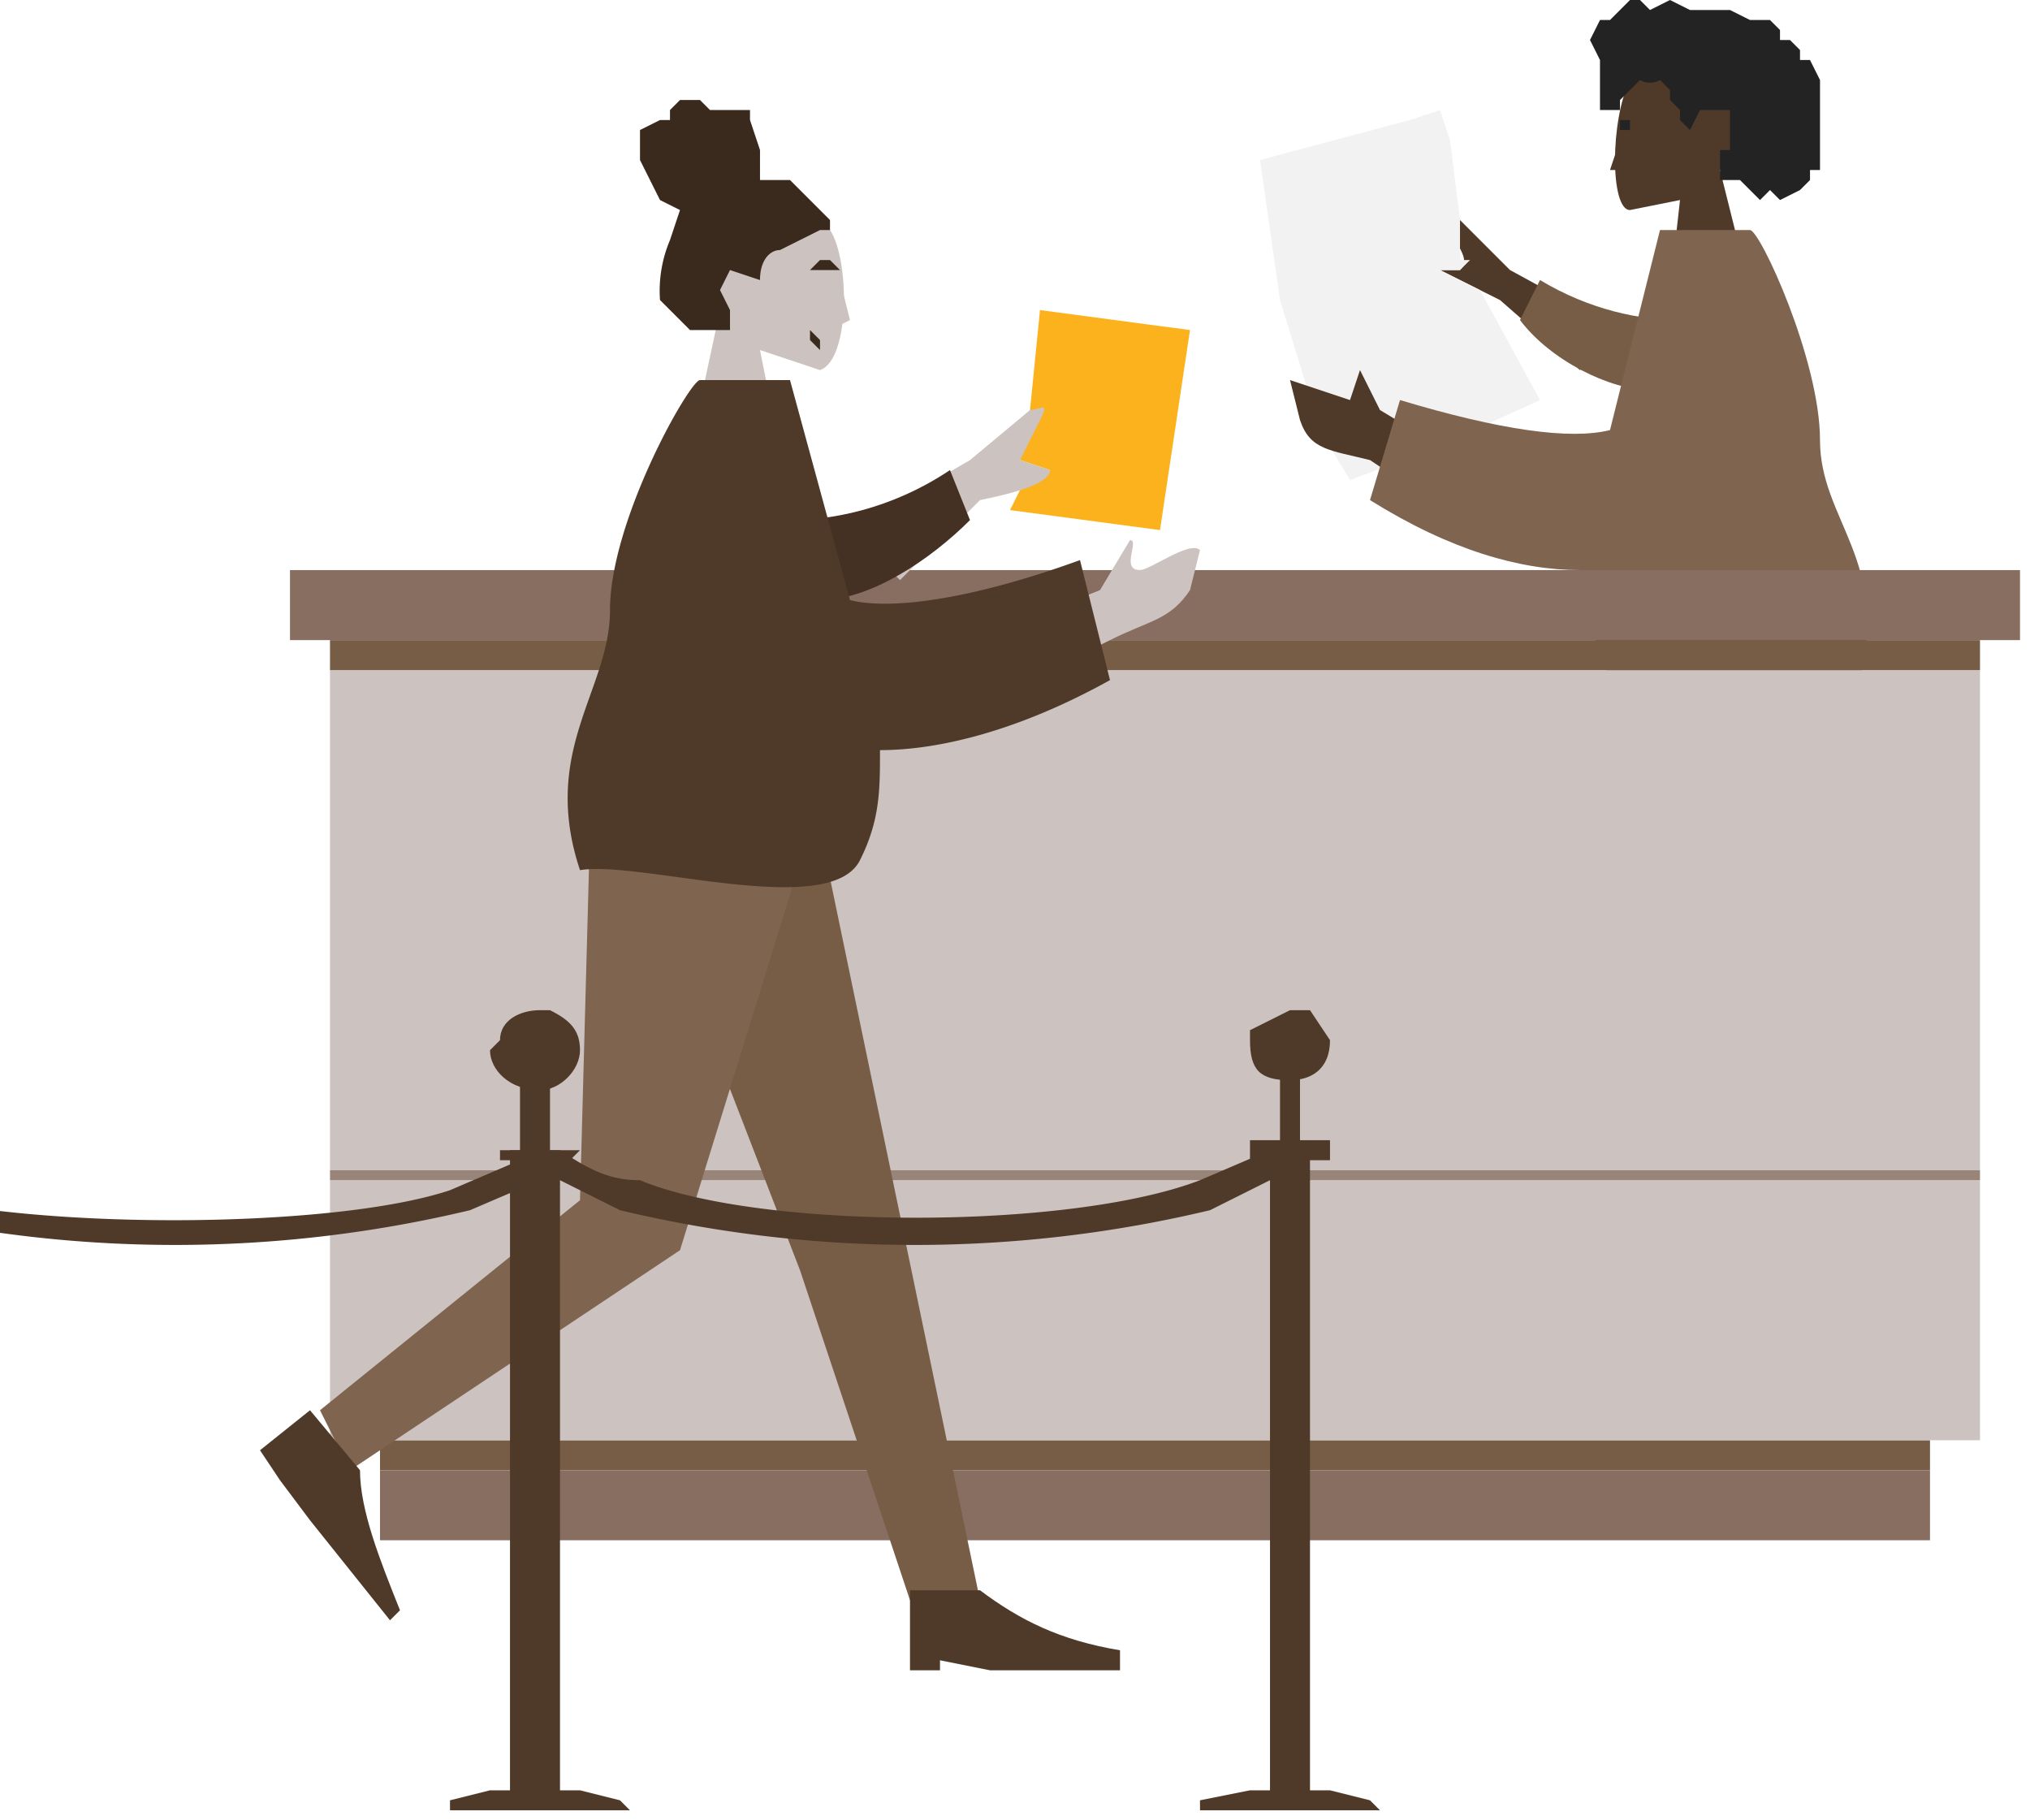 <svg width="203" height="182" fill="none" xmlns="http://www.w3.org/2000/svg"><path d="M172 17c2-2 3-4 3-7-1-6-10-5-12-2-2 4-2 13 0 13l5-1-1 9h8l-3-12z" fill="#4F3A29"/><path d="M159 4l1-2h1l1-1 1-1h1l1 1 2-1 2 1h4l2 1h2l1 1v1h1l1 1v1h1l1 2v9h-1v1l-1 1-2 1-1-1-1 1-2-2h-2v-1-1-1h1v-1-3h-3l-1 2-1-1v-1l-1-1V9l-1-1a2 2 0 01-2 0V7v1l-1 1-1 1v1h-2v-1-1-1-1-1l-1-2z" fill="#232323"/><path d="M162 14l-1 3h1" fill="#4F3A29"/><path d="M162 19l1-1h1-1l-1 1zM164 13h-1v-1h-1v1h2zM162 14v-1 1z" fill="#232323"/><path d="M162 33l-11-6-5-5c-1-1-2-1-1 1s2 3 1 4h-2l6 3 8 7 4-4z" fill="#4F3A29"/><path d="M168 32c-4 0-9-1-14-4l-2 4c3 4 9 7 13 7s6-4 3-7z" fill="#775D46"/><path d="M126 16l15-4 3-1 1 3 1 8v4h1l-1 1h-2l4 2 6 11-11 5-8 3-3-5-4-13-2-14z" fill="#F2F2F2"/><path d="M143 50l-6-4c-4-1-6-1-7-4l-1-4 6 2 1-3 2 4 5 3v6z" fill="#4F3A29"/><path d="M161 43c-4 1-11 0-21-3l-3 10c8 5 15 7 21 7l2 9c3 7 20 1 26 2 3-12-4-16-4-24s-6-21-7-21h-9l-5 20z" fill="#7F644F"/><path d="M193 144H38v3h155v-3z" fill="#775D46"/><path d="M193 147H38v7h155v-7zM29 64v-7h173v7H29z" fill="#876E60"/><path d="M198 118H33v26h165v-26zM198 67H33v50h165V67z" fill="#CCC3C0"/><path d="M198 117H33v1h165v-1z" fill="#99847A"/><path d="M198 64H33v3h165v-3z" fill="#775D46"/><path d="M101 51l15 2 3-20-15-2-1 10v2l-1 1v2l3 1-3 2-1 2z" fill="#FCB21D"/><path d="M105 67l6-3c4-2 6-2 8-5l1-4c-1-1-5 2-6 2-2 0 0-3-1-3l-3 5-5 2v6z" fill="#CCC3C0"/><path d="M63 83l17 44 11 33h7L82 83H63z" fill="#775D46"/><path d="M59 83l-1 37-26 21 3 6 33-22 13-42H59z" fill="#7F644F"/><path d="M26 145l5-4 5 6c0 4 2 9 4 14l-1 1-8-10-3-4-2-3zM91 167v-8h7c4 3 8 5 14 6v2H99l-5-1v1h-3z" fill="#4F3A29"/><path d="M72 31l-2-6c0-8 11-6 13-2 2 3 2 13-1 14l-6-2 2 10h-9l3-14z" fill="#CCC3C0"/><path d="M79 18h-3v-3l-1-3v-1h-2-1-1l-1-1h-2l-1 1v1h-1l-2 1v3l2 4 2 1-1 3a13 13 0 00-1 6l2 2 1 1h4v-1-1l-1-2 1-2 3 1c0-2 1-3 2-3l4-2h1v-1c1 0 0 0 0 0l-4-4z" fill="#3A291D"/><path d="M84 28l1 4-2 1" fill="#CCC3C0"/><path d="M83 34h-1-1 1v1h1-1l-1-1v-1l1 1h1zM83 28zM84 27h-1-1-1l1-1h1l1 1z" fill="#3A291D"/><path d="M85 53l12-7 6-5c1 0 2-1 1 1l-2 4 3 1c0 1-2 2-7 3l-8 8-5-5z" fill="#CCC3C0"/><path d="M79 52c4 0 10-1 16-5l2 5c-4 4-10 8-15 8-4-1-6-5-3-8z" fill="#443123"/><path d="M85 60c4 1 12 0 23-4l3 12c-9 5-17 7-23 7 0 4 0 7-2 11-3 6-22 0-28 1-4-12 3-18 3-26 0-9 8-23 9-23h9l6 22zM127 115l-7 3c-13 5-44 5-56 0-3 0-5-1-8-3l-2 2 8 4a127 127 0 0059 0l8-4-2-2zM52 116l-7 3c-12 4-43 4-56 0l-7-3-2 2 8 3a127 127 0 0059 0l7-3-2-2z" fill="#4F3A29"/><path d="M62 180l-4-1h-2v-64h-5v64h-2l-4 1v1h18l-1-1z" fill="#4F3A29"/><path d="M57 115h-2v-8h-3v8h-2v1h2v1h3v-1h2l1-1h-1z" fill="#4F3A29"/><path d="M55 101h-1c-2 0-4 1-4 3l-1 1c0 2 2 4 5 4 2 0 4-2 4-4s-1-3-3-4zM137 180l-4-1h-2v-64h-4v64h-2l-5 1v1h18l-1-1z" fill="#4F3A29"/><path d="M133 114h-3v-7h-2v7h-3v2h8v-1-1z" fill="#4F3A29"/><path d="M131 101h-2l-4 2v1c0 3 1 4 4 4 2 0 4-1 4-4l-2-3z" fill="#4F3A29"/></svg>